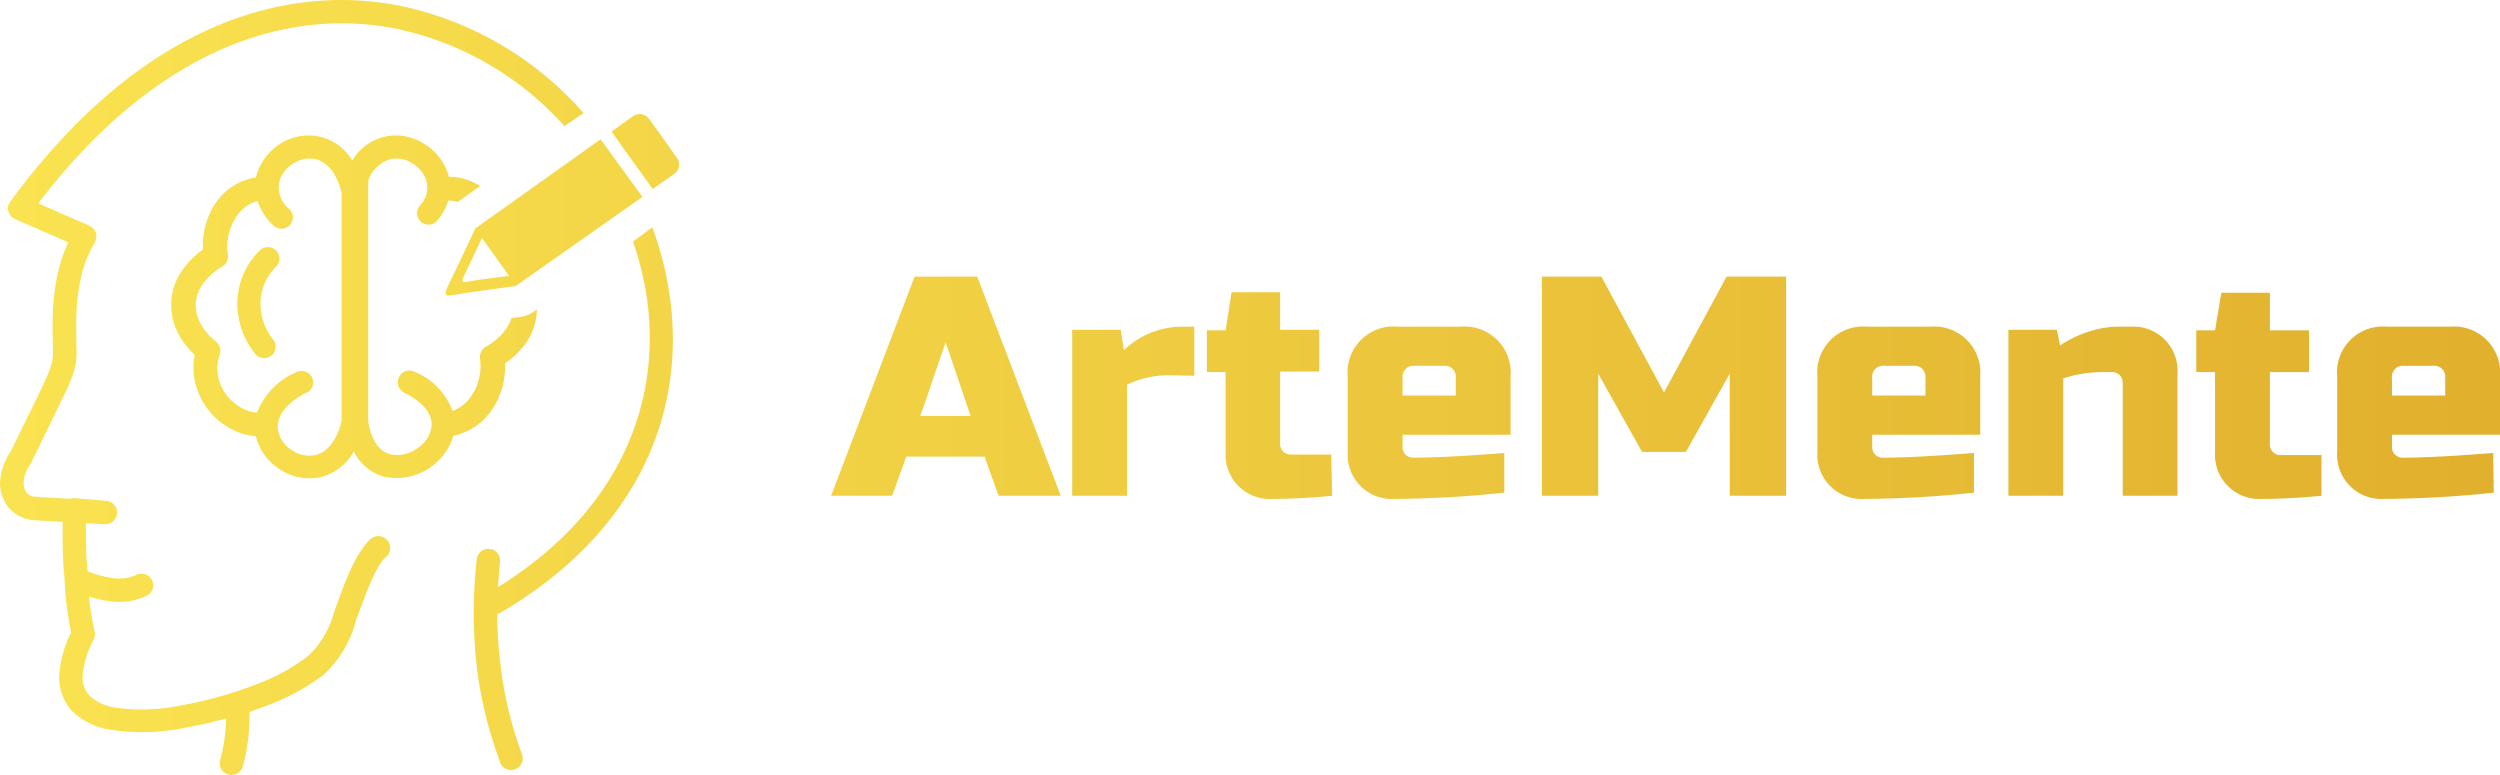 <svg xmlns="http://www.w3.org/2000/svg" xmlns:xlink="http://www.w3.org/1999/xlink" viewBox="0 0 239.53 74.29"><defs><style>.cls-1{fill-rule:evenodd;fill:url(#Sfumatura_senza_nome_9);}</style><linearGradient id="Sfumatura_senza_nome_9" y1="37.15" x2="239.53" y2="37.15" gradientUnits="userSpaceOnUse"><stop offset="0" stop-color="#fae350"/><stop offset="1" stop-color="#e1b02d"/></linearGradient></defs><g id="Livello_2" data-name="Livello 2"><g id="Livello_1-2" data-name="Livello 1"><path class="cls-1" d="M62.19,11.37l2.66,3.75a1.09,1.09,0,0,1-.24,1.53h0l-2.07,1.47L58.59,12.6l2.07-1.47a1.1,1.1,0,0,1,1.53.26ZM13,55.11a1.12,1.12,0,1,1,1,2,6.09,6.09,0,0,1-3.34.51,11.89,11.89,0,0,1-2.13-.46,5.93,5.93,0,0,0,.1.87c.1.81.26,1.64.44,2.5a1.15,1.15,0,0,1-.14.83,8.91,8.91,0,0,0-1,3.22,2.63,2.63,0,0,0,.67,2.11,4.73,4.73,0,0,0,2.46,1.11,18.34,18.34,0,0,0,6.27-.21,38.67,38.67,0,0,0,7.17-2,19.23,19.23,0,0,0,5-2.72A8.87,8.87,0,0,0,32,58.68c.11-.31.21-.61.26-.73l.15-.41c.65-1.78,1.77-4.84,3.23-6A1.14,1.14,0,0,1,37,53.36c-.92.68-1.87,3.38-2.48,4.94l-.14.41c-.13.33-.19.51-.26.69a10.69,10.69,0,0,1-3.15,5.28,21.42,21.42,0,0,1-5.61,3c-.49.19-1,.37-1.46.53a18.14,18.14,0,0,1-.08,2.21,18.23,18.23,0,0,1-.55,3,1.13,1.13,0,1,1-2.18-.6h0a15,15,0,0,0,.49-2.66c.05-.43.07-.88.08-1.32-1.34.37-2.65.66-3.89.88a20.06,20.06,0,0,1-7.08.21A6.73,6.73,0,0,1,7,68.22,4.73,4.73,0,0,1,5.7,64.4a10.8,10.8,0,0,1,1.11-3.81q-.22-1.11-.39-2.31a25.68,25.68,0,0,1-.23-2.63v-.21C6,53.74,6,52.08,6,50.4V50l-2.6-.15h0a3.53,3.53,0,0,1-1.81-.56A3.14,3.14,0,0,1,.42,48,3.75,3.75,0,0,1,0,46.23,5.7,5.7,0,0,1,1,43.3l2.79-5.69C5.13,34.82,5.12,34.48,5.06,33c0-.66-.06-1.51,0-2.77a20.56,20.56,0,0,1,.54-4.29,14.68,14.68,0,0,1,.94-2.73L1.46,21a1.11,1.11,0,0,1-.61-1.46v0A2.39,2.39,0,0,1,1,19.3H1C13.08,2.82,26.75-1.73,38.31.55a32.08,32.08,0,0,1,17.35,10l.26.28-.09.06L54.06,12.1,54,12a29.78,29.78,0,0,0-16.1-9.26c-10.5-2.07-23,2-34.23,16.74L8.5,21.6l.19.09a1.13,1.13,0,0,1,.38,1.55,11.59,11.59,0,0,0-1.28,3.21,19.12,19.12,0,0,0-.48,3.84c0,1.21,0,2,0,2.61.07,1.91.09,2.42-1.53,5.7L3,44.31l-.09.17a3.4,3.4,0,0,0-.65,1.81,1.58,1.58,0,0,0,.17.71,1,1,0,0,0,.36.41,1.23,1.23,0,0,0,.64.19h.09l3.23.19a.88.88,0,0,1,.33-.06h.11l3,.26A1.12,1.12,0,0,1,10,50.23H9.91l-1.68-.1v.24c0,1.45,0,2.91.16,4.37a10.72,10.72,0,0,0,2.5.66A4,4,0,0,0,13,55.11Zm49.5-33.33a31.85,31.85,0,0,1,1.67,6.59C65.72,39.22,61.37,50.81,48,58.68a1.11,1.11,0,0,1-.36.13,42.62,42.62,0,0,0,.3,4.79A37.16,37.16,0,0,0,50,72.23a1.13,1.13,0,0,1-.62,1.47,1.12,1.12,0,0,1-1.46-.62l0-.06a39.48,39.48,0,0,1-2.24-9.15,45.89,45.89,0,0,1,0-10.28,1.12,1.12,0,0,1,2.23.23c-.08.82-.15,1.63-.18,2.42C59.49,48.94,63.34,38.47,62,28.7a29.38,29.38,0,0,0-1.35-5.55ZM33.77,15.36a4.84,4.84,0,0,1,6.45-1.81,5.39,5.39,0,0,1,2.34,2.24A4.74,4.74,0,0,1,43,16.94a5.16,5.16,0,0,1,1.74.28,5.83,5.83,0,0,1,1.26.6l-2.15,1.54a2.55,2.55,0,0,0-.91-.14h0a5.25,5.25,0,0,1-1,1.86,1.1,1.1,0,1,1-1.76-1.32l.08-.1a2.42,2.42,0,0,0,.4-2.82,3.3,3.3,0,0,0-1.39-1.33,2.8,2.8,0,0,0-1.82-.27,3.17,3.17,0,0,0-2.17,2.09.54.54,0,0,1,0,.18V40.24a1,1,0,0,1,0,.17c.32,1.93,1.15,2.85,2.09,3.11a3.25,3.25,0,0,0,2.66-.6,2.92,2.92,0,0,0,1.33-2.23c0-1-.7-2.09-2.63-3.07a1.11,1.11,0,1,1,1-2h0a6.51,6.51,0,0,1,3.63,3.75,3.74,3.74,0,0,0,1.82-1.46A5.06,5.06,0,0,0,46,34.43a1.16,1.16,0,0,1,.55-1.21,6,6,0,0,0,1.86-1.6A3.74,3.74,0,0,0,49,30.47l.6-.07a3,3,0,0,0,1.55-.54l.29-.21v.06A5.77,5.77,0,0,1,50.3,33a7.87,7.87,0,0,1-1.92,1.81,7.26,7.26,0,0,1-1.25,4.45,5.88,5.88,0,0,1-3.69,2.49,5.7,5.7,0,0,1-6.66,3.92,4.6,4.6,0,0,1-2.88-2.42,5,5,0,0,1-3.3,2.49,5.24,5.24,0,0,1-4.2-1.06,5.1,5.1,0,0,1-1.88-2.9,5.17,5.17,0,0,1-1.46-.28,6.83,6.83,0,0,1-4.46-5.37A6.23,6.23,0,0,1,18.66,34a7.45,7.45,0,0,1-1.32-1.59,6,6,0,0,1-.94-3.26,5.78,5.78,0,0,1,1.18-3.42,8,8,0,0,1,1.86-1.82q0-.3,0-.6A7.14,7.14,0,0,1,21,19,5.64,5.64,0,0,1,24.53,17h0a5.15,5.15,0,0,1,.16-.56A5.38,5.38,0,0,1,27,13.68a5.07,5.07,0,0,1,3.57-.6,4.91,4.91,0,0,1,3.17,2.28ZM24.63,39.52a7,7,0,0,1,3.79-3.88,1.11,1.11,0,0,1,1.07,1.94l-.06,0c-2,1-2.81,2.22-2.81,3.26A2.72,2.72,0,0,0,27.77,43a3,3,0,0,0,2.42.6c1-.21,2-1.16,2.54-3.24V18.46c-.52-2.06-1.51-3-2.54-3.22a2.86,2.86,0,0,0-2,.37,3.09,3.09,0,0,0-1.36,1.56,2.64,2.64,0,0,0,.94,2.9,1.1,1.1,0,0,1-1.49,1.61,5.51,5.51,0,0,1-1.6-2.42,3.48,3.48,0,0,0-1.82,1.21,5,5,0,0,0-1.07,2.93,5.15,5.15,0,0,0,.05,1h0a1.16,1.16,0,0,1-.53,1.13,6.33,6.33,0,0,0-1.82,1.6,3.62,3.62,0,0,0-.74,2.1,3.94,3.94,0,0,0,.6,2,5.2,5.2,0,0,0,1.28,1.44A1.17,1.17,0,0,1,21.05,34a3.84,3.84,0,0,0-.18,1.84,4.27,4.27,0,0,0,1,2.21,4.4,4.4,0,0,0,1.9,1.31,3,3,0,0,0,.83.17ZM24.89,24a1.1,1.1,0,0,1,1.56,0,1.09,1.09,0,0,1,0,1.55,5,5,0,0,0-1.49,3.36,5.57,5.57,0,0,0,1.21,3.63A1.09,1.09,0,0,1,26,34.07a1.1,1.1,0,0,1-1.55-.17,7.64,7.64,0,0,1-1.7-5.1A7.12,7.12,0,0,1,24.88,24Zm24.55,3.4-4,.55c-3.17.42-3.26,1-1.95-1.72l2.06-4.35h0l12-8.54,4,5.53L49.44,27.38ZM46.18,22.8l2.59,3.63-2.66.35c-2.08.28-2.14.69-1.28-1.13Zm39.3,24.7H79.63l8-21h6l8,21H95.68l-1.35-3.75h-7.5Zm2.7-7.65H93l-2.4-7.05Zm23.7-3.9a9.52,9.52,0,0,0-3.9.9V47.5h-5.25V31.6h4.65l.3,1.95a8.14,8.14,0,0,1,5.4-2.25h1.35V36ZM127.63,47.5c-1.94.19-3.84.3-5.7.3a4.23,4.23,0,0,1-4.5-4.5V35.65h-1.8v-4h1.8L118,28h4.65v3.6h3.75v4h-3.75v6.9a1,1,0,0,0,1,1.05h3.9Zm16.5-.3a102.69,102.69,0,0,1-10.5.6,4.23,4.23,0,0,1-4.5-4.5V36.1a4.4,4.4,0,0,1,4.8-4.8h6a4.42,4.42,0,0,1,4.8,4.8v5.55H134.38v1.2a1,1,0,0,0,1.05,1q3,0,8.7-.45Zm-8.55-12.15a1.06,1.06,0,0,0-1.2,1.2V37.9h5.1V36.25a1.06,1.06,0,0,0-1.2-1.2Zm30.15.75-4.2,7.5h-4.2l-4.2-7.5V47.5h-5.4v-21h5.7l6,11.1,6-11.1h5.7v21h-5.4Zm23.4,11.4a102.69,102.69,0,0,1-10.5.6,4.23,4.23,0,0,1-4.5-4.5V36.1a4.4,4.4,0,0,1,4.8-4.8h6a4.42,4.42,0,0,1,4.8,4.8v5.55H179.38v1.2a1,1,0,0,0,1.05,1q3,0,8.7-.45Zm-8.55-12.15a1.06,1.06,0,0,0-1.2,1.2V37.9h5.1V36.25a1.06,1.06,0,0,0-1.2-1.2Zm20.7.6a12.74,12.74,0,0,0-3.6.6V47.5h-5.25V31.6h4.65l.3,1.5a10.72,10.72,0,0,1,2.89-1.37,9.2,9.2,0,0,1,2.51-.43h1.35a4.23,4.23,0,0,1,4.5,4.5V47.5h-5.25V36.7a1,1,0,0,0-1-1.05ZM222.43,47.5c-1.94.19-3.84.3-5.7.3a4.23,4.23,0,0,1-4.5-4.5V35.65h-1.8v-4h1.8l.6-3.6h4.65v3.6h3.75v4h-3.75v6.9a1,1,0,0,0,1.05,1.05h3.9Zm16.5-.3a102.69,102.69,0,0,1-10.5.6,4.23,4.23,0,0,1-4.5-4.5V36.1a4.4,4.4,0,0,1,4.8-4.8h6a4.42,4.42,0,0,1,4.8,4.8v5.55H229.18v1.2a1,1,0,0,0,1,1q3,0,8.7-.45Zm-8.55-12.15a1.06,1.06,0,0,0-1.2,1.2V37.9h5.1V36.25a1.06,1.06,0,0,0-1.2-1.2Z"/></g></g></svg>